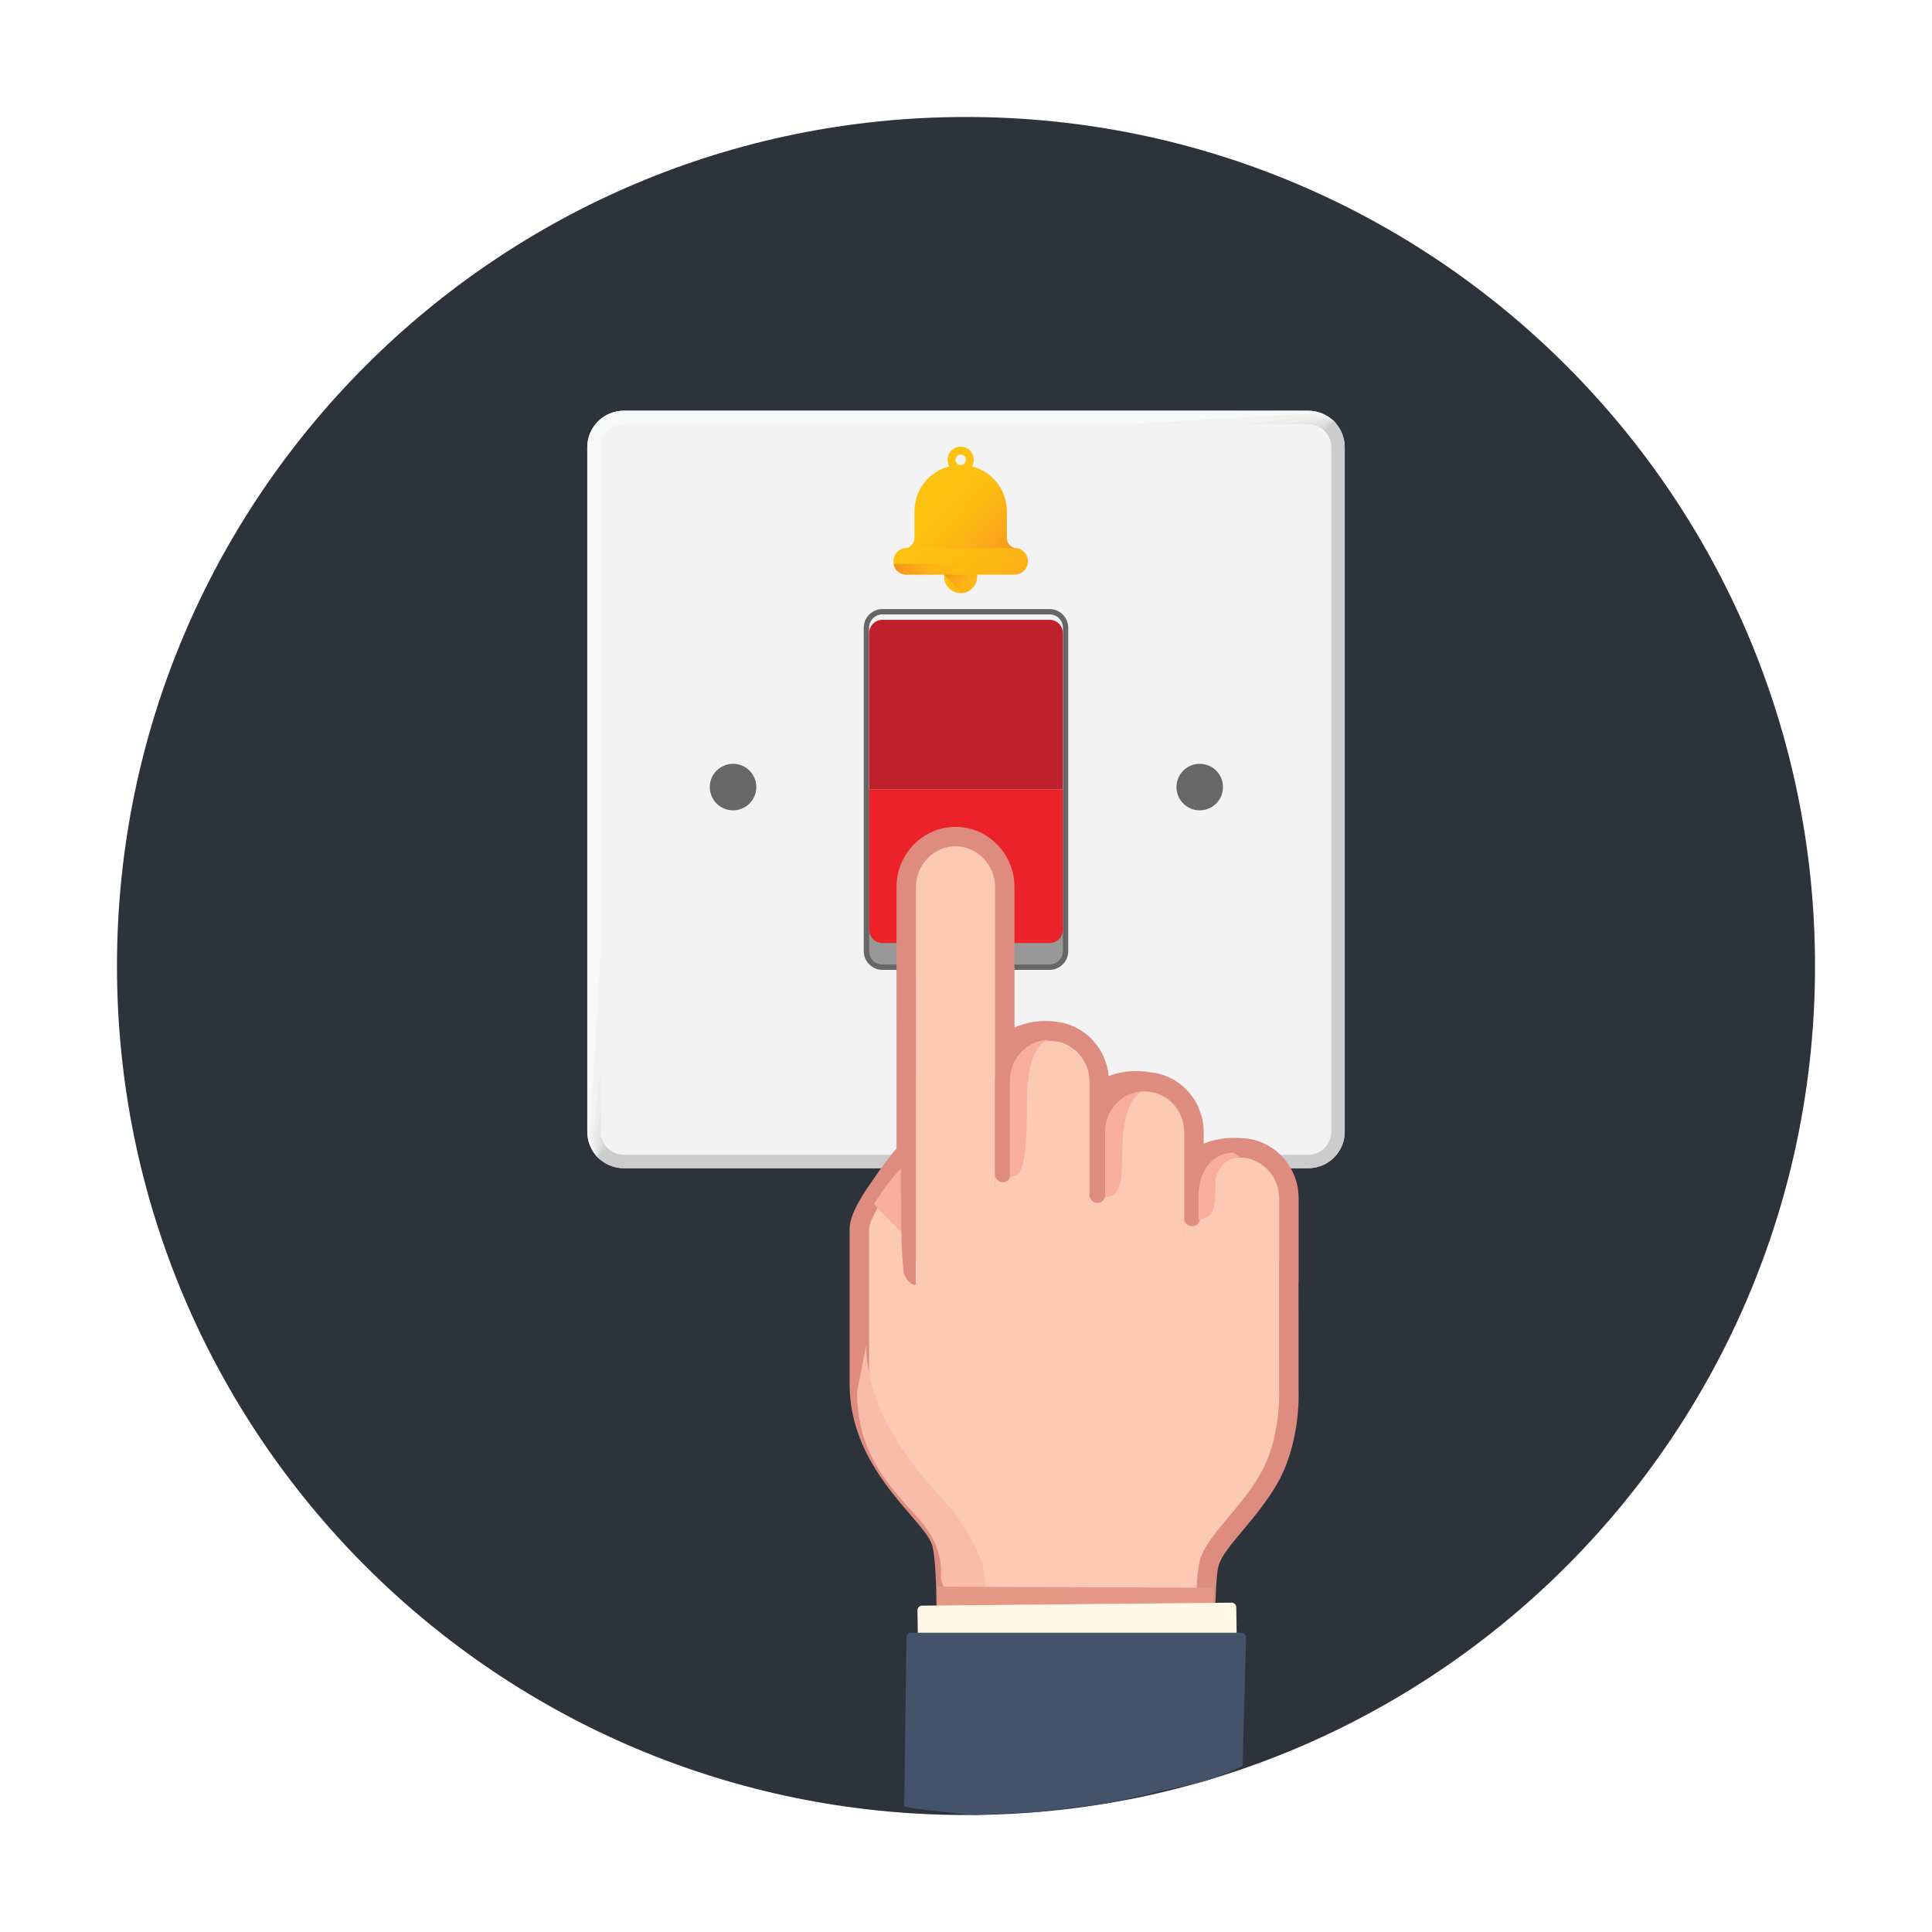 <?xml version="1.0" encoding="utf-8"?>
<!-- Generator: Adobe Illustrator 17.0.0, SVG Export Plug-In . SVG Version: 6.00 Build 0)  -->
<!DOCTYPE svg PUBLIC "-//W3C//DTD SVG 1.1//EN" "http://www.w3.org/Graphics/SVG/1.1/DTD/svg11.dtd">
<svg version="1.1" id="Layer_1" xmlns="http://www.w3.org/2000/svg" xmlns:xlink="http://www.w3.org/1999/xlink" x="0px" y="0px"
	 width="512px" height="512px" viewBox="0 0 512 512" enable-background="new 0 0 512 512" xml:space="preserve">
<g>
	<path fill="#2D333B" d="M256,31C131.747,31,31,131.747,31,256s100.747,225,225,225s225-100.747,225-225S380.253,31,256,31z"/>
	<g>
		<path fill="#F3F3F3" d="M346.701,309.58H165.299c-5.337,0-9.663-4.326-9.663-9.663V118.514c0-5.337,4.326-9.663,9.663-9.663
			h181.402c5.337,0,9.663,4.326,9.663,9.663v181.402C356.364,305.253,352.038,309.58,346.701,309.58z"/>
		<g>
			<g>
				<path fill="#F7F8F8" d="M346.701,108.851H256h-90.701c-5.337,0-9.663,4.326-9.663,9.663v90.701v90.701
					c0,2.668,1.082,5.084,2.83,6.833L256,209.215l97.534-97.534C351.785,109.933,349.37,108.851,346.701,108.851z"/>
				<path fill="#F2F2F2" d="M353.534,111.681c-1.554-1.554-4.117-2.1-6.489-2.1l-85.625,5.002l-85.627,5.003
					c-2.359,0-4.912,1.367-6.464,2.907c-1.569,1.556-2.959,4.132-2.959,6.517l-5.001,85.625l-5.002,85.626
					c0,2.372,0.546,4.935,2.1,6.489c0.194,0.194,3.788-3.011,4.085-3.011l50.093-40.015l50.106-40.028
					c0.295,0,3.891-3.448,4.085-3.64c0.196-0.195,3.661-3.807,3.661-4.105l40.012-50.09l40.019-50.097
					C350.526,115.467,353.728,111.876,353.534,111.681z"/>
				<path fill="#EDEDEC" d="M353.534,111.681c-1.36-1.36-4.07-1.37-6.146-1.37l-80.549,10.004l-80.552,10.007
					c-2.064,0-4.766,1.664-6.124,3.011c-1.373,1.362-3.059,4.086-3.059,6.172L167.1,220.054l-10.005,80.55
					c0,2.075,0.011,4.785,1.371,6.145c0.389,0.389,3.835-2.281,4.428-2.281l55.169-35.013l55.18-35.024
					c0.59,0,4.037-3.15,4.425-3.535c0.392-0.389,3.56-3.854,3.56-4.45l35.01-55.166l35.017-55.173
					C351.256,115.514,353.923,112.07,353.534,111.681z"/>
				<path fill="#E8E8E7" d="M353.534,111.681c-1.166-1.166-4.023-0.64-5.802-0.64l-75.473,15.006l-75.478,15.01
					c-1.769,0-4.62,1.962-5.784,3.116c-1.177,1.167-3.159,4.039-3.159,5.828l-15.004,75.472l-15.007,75.475
					c0,1.779-0.525,4.635,0.641,5.801c0.583,0.583,3.882-1.551,4.772-1.551l60.245-30.011l60.254-30.021
					c0.885,0,4.182-2.853,4.765-3.43c0.588-0.584,3.46-3.9,3.46-4.794l30.009-60.243l30.015-60.248
					C351.986,115.561,354.117,112.264,353.534,111.681z"/>
				<path fill="#E3E3E2" d="M353.534,111.681c-0.971-0.971-3.976,0.09-5.459,0.09l-70.397,20.007l-70.403,20.014
					c-1.474,0-4.474,2.259-5.445,3.221c-0.981,0.973-3.26,3.993-3.26,5.483l-20.006,70.396l-20.01,70.399
					c0,1.482-1.06,4.486-0.089,5.457c0.777,0.777,3.929-0.821,5.115-0.821l65.321-25.009l65.329-25.017
					c1.179,0,4.328-2.556,5.105-3.326c0.785-0.778,3.36-3.946,3.36-5.139l25.008-65.319l25.012-65.324
					C352.715,115.609,354.311,112.459,353.534,111.681z"/>
				<path fill="#DFDEDE" d="M353.534,111.681c-0.777-0.777-3.929,0.821-5.115,0.821l-65.321,25.009l-65.329,25.017
					c-1.18,0-4.328,2.556-5.105,3.326c-0.785,0.778-3.36,3.946-3.36,5.139l-25.007,65.319l-25.012,65.324
					c0,1.186-1.596,4.336-0.819,5.113c0.971,0.971,3.976-0.09,5.459-0.09l70.397-20.007l70.403-20.014
					c1.474,0,4.474-2.259,5.444-3.221c0.981-0.973,3.26-3.993,3.26-5.483l20.006-70.396l20.01-70.399
					C353.445,115.656,354.505,112.653,353.534,111.681z"/>
				<path fill="#DADAD9" d="M353.534,111.681c-0.583-0.583-3.882,1.551-4.772,1.551l-60.245,30.011l-60.254,30.021
					c-0.885,0-4.183,2.853-4.765,3.43c-0.588,0.584-3.46,3.9-3.46,4.794l-30.009,60.243l-30.015,60.248
					c0,0.889-2.131,4.187-1.549,4.77c1.166,1.166,4.023,0.64,5.802,0.64l75.473-15.006l75.478-15.01c1.769,0,4.62-1.961,5.784-3.116
					c1.177-1.167,3.159-4.039,3.159-5.828l15.004-75.472l15.007-75.475C354.175,115.704,354.7,112.847,353.534,111.681z"/>
				<path fill="#D5D5D4" d="M353.534,111.681c-0.389-0.389-3.835,2.281-4.428,2.281l-55.169,35.013L238.757,184
					c-0.59,0-4.037,3.15-4.425,3.535c-0.392,0.389-3.56,3.854-3.56,4.45l-35.01,55.166l-35.017,55.173
					c0,0.593-2.667,4.037-2.278,4.426c1.36,1.36,4.07,1.37,6.146,1.37l80.549-10.004l80.552-10.007c2.064,0,4.766-1.664,6.124-3.011
					c1.373-1.362,3.059-4.086,3.059-6.172l10.003-80.548l10.005-80.55C354.905,115.751,354.894,113.042,353.534,111.681z"/>
				<path fill="#D1D1D0" d="M353.534,111.681c-0.194-0.194-3.788,3.011-4.085,3.011l-50.093,40.015l-50.106,40.028
					c-0.295,0-3.891,3.448-4.085,3.64c-0.196,0.195-3.661,3.807-3.661,4.105l-40.012,50.09l-40.019,50.097
					c0,0.296-3.202,3.887-3.008,4.082c1.554,1.554,4.117,2.1,6.489,2.1l85.625-5.002l85.627-5.003c2.359,0,4.912-1.367,6.464-2.907
					c1.569-1.556,2.959-4.132,2.959-6.517l5.001-85.625l5.002-85.626C355.634,115.798,355.088,113.236,353.534,111.681z"/>
				<path fill="#CDCCCC" d="M353.534,111.681L256,209.215l-97.534,97.534c1.749,1.749,4.164,2.83,6.833,2.83H256h90.701
					c5.337,0,9.663-4.326,9.663-9.663v-90.701v-90.701C356.364,115.846,355.283,113.43,353.534,111.681z"/>
			</g>
		</g>
		<path fill="#F3F3F3" d="M165.299,306.022c-3.367,0-6.106-2.739-6.106-6.106V118.514c0-3.367,2.739-6.106,6.106-6.106h181.402
			c3.367,0,6.106,2.739,6.106,6.106v181.402c0,3.366-2.739,6.106-6.106,6.106H165.299z"/>
		<circle fill="#676767" cx="317.941" cy="208.585" r="6.165"/>
		<path fill="#818181" d="M278.129,255.603h-44.258c-1.957,0-3.544-1.587-3.544-3.544v-85.688c0-1.957,1.587-3.544,3.544-3.544
			h44.258c1.957,0,3.544,1.587,3.544,3.544v85.688C281.673,254.016,280.086,255.603,278.129,255.603z"/>
		<g>
			<path fill="#EBEBEB" d="M233.871,257.026c-2.739,0-4.967-2.228-4.967-4.967v-85.688c0-2.739,2.228-4.967,4.967-4.967h44.258
				c2.739,0,4.966,2.228,4.966,4.967v85.688c0,2.739-2.228,4.967-4.966,4.967H233.871z"/>
		</g>
		<path fill="#676767" d="M233.871,257.026c-2.739,0-4.967-2.228-4.967-4.967v-85.688c0-2.739,2.228-4.967,4.967-4.967h44.258
			c2.739,0,4.966,2.228,4.966,4.967v85.688c0,2.739-2.228,4.967-4.966,4.967H233.871z"/>
		<path fill="#989898" d="M278.129,255.603h-44.258c-1.957,0-3.544-1.587-3.544-3.544v-85.688c0-1.957,1.587-3.544,3.544-3.544
			h44.258c1.957,0,3.544,1.587,3.544,3.544v85.688C281.673,254.016,280.086,255.603,278.129,255.603z"/>
		<g>
			<path fill="#F3F3F3" d="M281.673,166.372c0-1.957-1.587-3.544-3.544-3.544h-44.258c-1.957,0-3.544,1.587-3.544,3.544v42.844
				h51.346V166.372z"/>
			<path fill="#BE202E" d="M281.673,167.794c0-1.957-1.587-3.544-3.544-3.544h-44.258c-1.957,0-3.544,1.587-3.544,3.544v41.421
				h51.346V167.794z"/>
			<path fill="#EB2227" d="M230.327,209.215v37.153c0,1.957,1.587,3.544,3.544,3.544h44.258c1.957,0,3.544-1.587,3.544-3.544
				v-37.153H230.327z"/>
		</g>
		<circle fill="#676767" cx="194.266" cy="208.585" r="6.165"/>
	</g>
	<g>
		<g>
			<g>
				<path fill="#DD8C7F" d="M321.933,452.79h-74.061l0.11-5.263c0.219-10.441,0.676-32.168-0.929-37.944
					c-0.586-2.103-3.071-4.994-5.949-8.342c-6.351-7.387-15.947-18.55-15.95-34.502l-0.001-40.888c0-2.035,0.66-5.307,5.801-12.619
					c2.99-4.464,5.244-7.282,6.633-8.883l-0.003-69.243c0.002-8.811,7.015-15.978,15.634-15.978
					c8.622,0.001,15.636,7.169,15.636,15.978v37.201c3.269-1.475,6.973-2.043,10.812-1.589c0.232,0.027,0.456,0.066,0.68,0.11
					c7.246,0.997,12.803,7.009,13.472,14.334c3.023-1.166,6.369-1.578,9.817-1.171c0.361,0.043,0.668,0.099,0.91,0.146
					c8.133,0.629,14.446,7.544,14.446,15.919v3.036c2.881-1.198,6.155-1.73,9.612-1.488c8.582,0.047,15.549,7.197,15.549,15.977
					v21.989h-0.03l0.006,28.747c0.078,1.855,0.364,14.739-5.937,25.35c-2.736,4.61-5.989,8.495-8.86,11.922
					c-3.058,3.653-5.692,6.799-6.401,9.355c-1.194,4.296-1.069,25.645-1.027,32.661L321.933,452.79z M258.392,442.481h53.181
					c-0.034-17.897,0.384-26.554,1.424-30.295c1.305-4.703,4.762-8.832,8.42-13.203c2.629-3.139,5.598-6.684,7.909-10.577
					c4.885-8.226,4.522-19.146,4.501-19.683l-0.008-0.291l-0.009-39.17h0.033v-11.681c0-3.091-2.336-5.612-5.228-5.668
					c-0.054,0.002-0.108,0.003-0.163,0.003l-0.416-0.017c-4.427-0.353-8.012,1.572-9.426,5.045l-9.928,24.384v-41.272
					c0-3.022-2.227-5.504-5.069-5.65l-0.348-0.018l-0.593-0.113c-0.083-0.017-0.165-0.035-0.252-0.047
					c-0.467-0.055-0.941-0.083-1.399-0.083c-4.189,0-6.69,2.342-8.051,4.308l-9.392,13.564v-25.361
					c0.001-2.864-2.014-5.28-4.687-5.621l-0.163-0.023c-0.122-0.019-0.24-0.042-0.359-0.065c-0.45-0.049-0.889-0.074-1.315-0.074
					c-5.107,0-7.702,3.472-8.794,5.542l-9.713,18.404v-69.711c0-3.126-2.39-5.67-5.328-5.67c-2.935,0-5.324,2.544-5.325,5.671
					l0.003,74.641l-1.581,1.27l-6.307,7.226c-0.171,0.251-0.344,0.508-0.521,0.772l-0.069,0.1c-3.238,4.599-3.86,6.547-3.956,6.91
					l0.001,40.712c0.001,12.131,7.463,20.81,13.458,27.783c3.682,4.282,6.861,7.981,8.063,12.3
					C258.65,412.813,258.665,427.266,258.392,442.481z"/>
			</g>
			<g>
				<g>
					<path fill="#DD8C7F" d="M328.502,339.742v-19.997c0-7.09,7.425-12.153,0.604-12.94c-10.052-1.159-16.223,5.851-16.223,12.941
						v11.021"/>
				</g>
				<g>
					<path fill="#DD8C7F" d="M311.807,342.322v-37.144c0-8.034-1.049-15.161-8.774-16.07c-10.953-1.288-17.375,8.037-17.373,16.07
						v28.819"/>
				</g>
				<g>
					<path fill="#DD8C7F" d="M287.84,329.05v-37.144c0-8.034-1.05-15.161-8.774-16.07c-10.953-1.288-17.374,8.037-17.373,16.07
						v28.819"/>
				</g>
				<g>
					<path fill="#E59885" d="M234.224,332.92c-1.419-6.443-2.706-11.855,2.963-19.328c5.67-7.474,14.69-14.561,14.69-14.561
						s1.03,27.704,1.803,30.668c0.773,2.963,1.933,5.669-1.159,7.86c-3.092,2.19-10.052,0.773-11.598,0.902
						C239.378,338.59,234.224,332.92,234.224,332.92z"/>
				</g>
				<g>
					<path fill="#FCCAB4" d="M230.308,325.851c0-2.986,4.727-10.036,10.372-16.79l0.001,25.018l2.061-0.001l-0.003-98.971
						c0.001-5.969,4.702-10.824,10.48-10.824c5.779,0.001,10.482,4.855,10.482,10.824v50.504c-0.019,0.347-0.053,0.692-0.053,1.044
						l0.003,27.835h0.05h4.072h0.053l-0.001-28.887c0.513-5.477,4.993-9.772,10.427-9.772c5.779-0.001,10.482,4.854,10.48,10.824
						l0.002,29.897h0.02v4.123h4.122v-20.618c-0.001-5.97,4.7-10.825,10.48-10.825c5.779,0,10.481,4.854,10.481,10.825v26.803h0.077
						h4.048h0.076v-9.277c0-5.97,4.701-10.825,10.48-10.825c5.779-0.001,10.481,4.854,10.481,10.823v16.835h-0.031l0.007,34.015
						c0.008,0.121,0.635,12.755-5.214,22.605c-2.524,4.253-5.636,7.969-8.382,11.248c-3.436,4.105-6.405,7.65-7.414,11.282
						c-1.277,4.596-1.288,21.628-1.215,34.07h-63.613c0.277-13.185,0.662-33.033-1.116-39.432c-0.893-3.209-3.59-6.348-7.006-10.322
						c-6.205-7.217-14.702-17.102-14.704-31.143L230.308,325.851z"/>
				</g>
				<g>
					<path fill="#F9AE9C" d="M242.727,306.376c0,0,0,19.197,0,22.163c0,2.718-11.086-9.449-11.086-9.449s0.198-0.343,0.305-0.516
						C238.261,308.524,242.727,306.376,242.727,306.376z"/>
				</g>
				<g>
					<path fill="#DD8C7F" d="M238.82,293.639c0,0-0.517,41.086,0.858,44.179c1.376,3.092,3.007,2.663,3.007,2.663v-39.883
						L238.82,293.639z"/>
				</g>
				<g>
					<path fill="#FCCAB4" d="M318.021,322.848c0,1.163-0.942,2.105-2.103,2.105c-1.165,0-2.105-0.942-2.105-2.105v5.253h4.254
						L318.021,322.848z"/>
				</g>
				<g>
					<path fill="#FCCAB4" d="M292.938,316.663c0,1.163-0.943,2.105-2.104,2.105c-1.164,0-2.104-0.942-2.104-2.105v5.252h4.253
						L292.938,316.663z"/>
				</g>
				<g>
					<path fill="#FCCAB4" d="M267.854,311.208c0,1.163-0.942,2.104-2.104,2.104c-1.163,0-2.104-0.941-2.104-2.104v5.251h4.253
						L267.854,311.208z"/>
				</g>
			</g>
			<g>
				<g>
					<path fill="#FABCAA" d="M262.412,450.815c0,0-0.042-28.823-2.062-36.094c-1.508-5.427-5.496-11.593-9.581-16.344
						c-5.724-6.658-20.884-21.558-21.227-41.833l-2.406,12.257c0.001,17.862,10.163,26.512,17.008,34.476
						c1.908,2.219,5.928,7.732,5.154,14.948c0.788,3.285,2.893,4.049,2.32,31.255L262.412,450.815z"/>
				</g>
			</g>
			<g>
				<path fill="#F9AE9C" d="M297.406,305.517c0,7.388-0.517,10.824-3.265,11.511c-0.448,0.112-0.869,0.217-1.265,0.306v-17.278
					c-0.001-5.97,4.7-10.825,10.48-10.825c0.176,0,0.347,0.017,0.522,0.027C298.952,289.259,297.406,298.129,297.406,305.517z"/>
			</g>
			<g>
				<path fill="#F9AE9C" d="M322.147,312.947c0,7.388-0.517,9.315-3.265,10.002c-0.448,0.112-0.869,0.217-1.265,0.306v-6.578
					c-0.001-5.968,3.476-11.204,9.254-11.205c0.177,0,1.759,1.28,1.934,1.289C324.868,306.227,322.147,310.591,322.147,312.947z"/>
			</g>
			<g>
				<path fill="#F9AE9C" d="M272.149,291.857c0,11.813-0.515,19.072-3.263,19.759c-0.448,0.112-0.869,0.216-1.266,0.306v-25.526
					c-0.001-5.968,4.701-10.824,10.48-10.824c0.176,0,0.347,0.018,0.522,0.027C273.696,275.601,272.149,284.47,272.149,291.857z"/>
			</g>
		</g>
		<g>
			<g>
				<polygon fill="#E59885" points="321.588,420.782 248.281,420.464 248.242,432.685 321.463,428.026 				"/>
			</g>
			<g>
				<path fill="#FFF8E7" d="M243.632,461.096c0.01,0.666,0.562,1.206,1.228,1.199l82.062-0.789c0.666-0.006,1.203-0.557,1.194-1.222
					l-0.493-34.358c-0.01-0.666-0.562-1.206-1.228-1.199l-82.062,0.788c-0.666,0.006-1.203,0.556-1.194,1.222L243.632,461.096z"/>
			</g>
			<g>
				<path fill="#44526B" d="M239.61,478.612c0.009,0.666,18.106,2.388,18.772,2.388l16.361-0.77l18.904-2.367l24.913-5.678
					c0.666,0,10.76-3.7,10.751-4.366l0.905-33.924c-0.009-0.666-0.562-1.211-1.228-1.211h-87.569c-0.666,0-1.203,0.545-1.194,1.211
					L239.61,478.612z"/>
			</g>
		</g>
	</g>
	<g>
		
			<linearGradient id="SVGID_1_" gradientUnits="userSpaceOnUse" x1="-116.085" y1="382.576" x2="-112.569" y2="388.436" gradientTransform="matrix(2.133 0 0 2.133 501.548 -664.516)">
			<stop  offset="0" style="stop-color:#FDC20F"/>
			<stop  offset="0.268" style="stop-color:#FEBB12"/>
			<stop  offset="0.659" style="stop-color:#FAA819"/>
			<stop  offset="1" style="stop-color:#F7911E"/>
		</linearGradient>
		<circle fill="url(#SVGID_1_)" cx="254.585" cy="152.821" r="4.359"/>
		
			<linearGradient id="SVGID_2_" gradientUnits="userSpaceOnUse" x1="-112.596" y1="385.758" x2="-117.271" y2="381.083" gradientTransform="matrix(2.133 0 0 2.133 501.548 -664.516)">
			<stop  offset="0" style="stop-color:#FDC20F;stop-opacity:0"/>
			<stop  offset="0.203" style="stop-color:#FEBB12;stop-opacity:0.203"/>
			<stop  offset="0.499" style="stop-color:#FAA71A;stop-opacity:0.499"/>
			<stop  offset="0.852" style="stop-color:#F6891F;stop-opacity:0.852"/>
			<stop  offset="1" style="stop-color:#F47821"/>
		</linearGradient>
		<path fill="url(#SVGID_2_)" d="M254.585,148.461c-2.271,0-4.135,1.736-4.34,3.954l4.746,4.746c2.217-0.205,3.954-2.069,3.954-4.34
			C258.944,150.413,256.993,148.461,254.585,148.461z"/>
		
			<linearGradient id="SVGID_3_" gradientUnits="userSpaceOnUse" x1="-117.81" y1="377.794" x2="-109.033" y2="392.422" gradientTransform="matrix(2.133 0 0 2.133 501.548 -664.516)">
			<stop  offset="0" style="stop-color:#FDC20F"/>
			<stop  offset="0.268" style="stop-color:#FEBB12"/>
			<stop  offset="0.659" style="stop-color:#FAA819"/>
			<stop  offset="1" style="stop-color:#F7911E"/>
		</linearGradient>
		<path fill="url(#SVGID_3_)" d="M268.87,145.218H240.3c-1.951,0-3.533,1.582-3.533,3.533s1.582,3.533,3.533,3.533h28.571
			c1.951,0,3.533-1.582,3.533-3.533S270.822,145.218,268.87,145.218z"/>
		
			<linearGradient id="SVGID_4_" gradientUnits="userSpaceOnUse" x1="-117.838" y1="374.341" x2="-109.83" y2="381.884" gradientTransform="matrix(2.133 0 0 2.133 501.548 -664.516)">
			<stop  offset="0" style="stop-color:#FDC20F"/>
			<stop  offset="0.268" style="stop-color:#FEBB12"/>
			<stop  offset="0.659" style="stop-color:#FAA819"/>
			<stop  offset="1" style="stop-color:#F7911E"/>
		</linearGradient>
		<path fill="url(#SVGID_4_)" d="M266.825,142.553v-7.082c0-5.728-3.934-10.535-9.247-11.87c0.303-0.516,0.479-1.116,0.479-1.758
			c0-1.917-1.554-3.472-3.472-3.472c-1.917,0-3.472,1.554-3.472,3.472c0,0.641,0.175,1.242,0.479,1.758
			c-5.313,1.335-9.246,6.142-9.246,11.87v7.082c0,1.533-1.243,2.776-2.776,2.776H269.6
			C268.067,145.329,266.825,144.086,266.825,142.553z M254.585,123.23c-0.767,0-1.389-0.621-1.389-1.388
			c0-0.768,0.622-1.389,1.389-1.389s1.389,0.621,1.389,1.389C255.974,122.609,255.352,123.23,254.585,123.23z"/>
		
			<linearGradient id="SVGID_5_" gradientUnits="userSpaceOnUse" x1="-112.546" y1="381.704" x2="-125.981" y2="383.411" gradientTransform="matrix(2.133 0 0 2.133 501.548 -664.516)">
			<stop  offset="0" style="stop-color:#FDC20F;stop-opacity:0"/>
			<stop  offset="0.203" style="stop-color:#FEBB12;stop-opacity:0.203"/>
			<stop  offset="0.499" style="stop-color:#FAA71A;stop-opacity:0.499"/>
			<stop  offset="0.852" style="stop-color:#F6891F;stop-opacity:0.852"/>
			<stop  offset="1" style="stop-color:#F47821"/>
		</linearGradient>
		<path fill="url(#SVGID_5_)" d="M236.81,149.453c0.267,1.687,1.727,2.977,3.489,2.818h28.571c1.762,0.159,3.222-1.131,3.489-2.818
			H236.81z"/>
	</g>
</g>
</svg>
